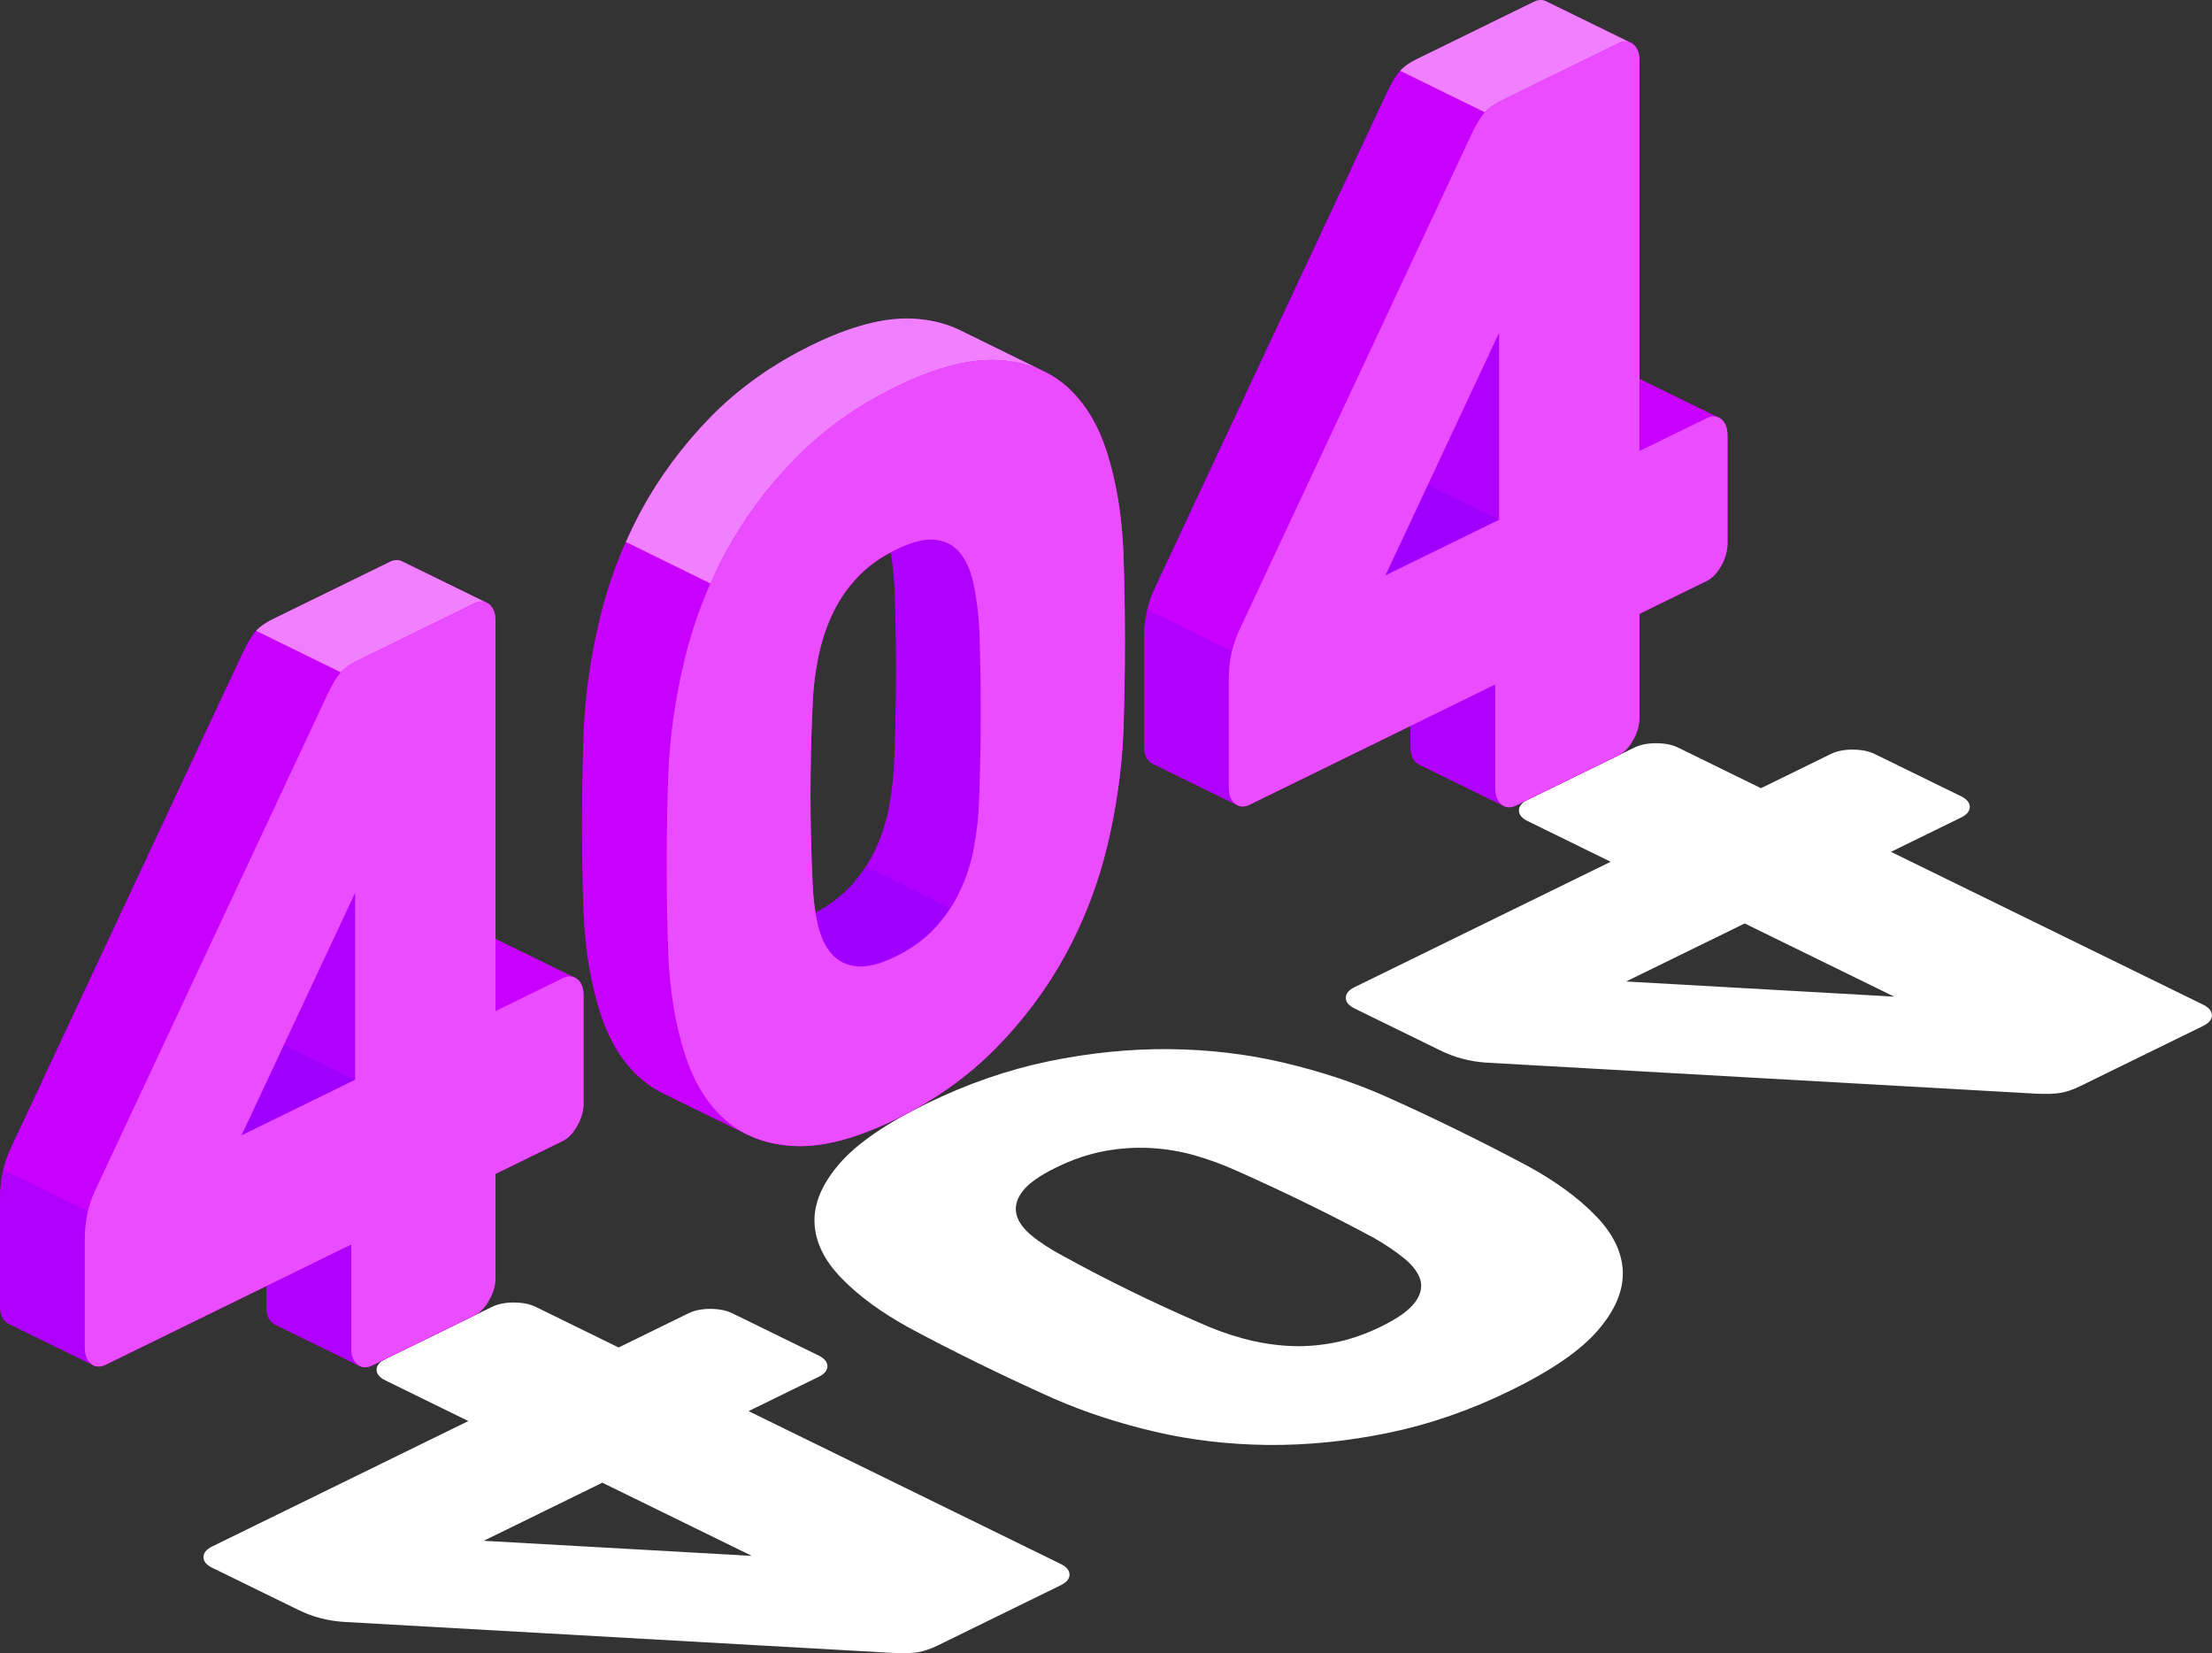 <svg width="847" height="633" viewBox="0 0 847 633" fill="none" xmlns="http://www.w3.org/2000/svg">
<rect x="0" y="0" width="847" height="633" fill="#333333" stroke="none"/>
<path d="M406.096 598.753L286.639 540.271L313.406 527.176C315.691 526.071 316.824 524.695 316.824 523.064C316.802 521.434 315.67 520.076 313.406 518.953L280.422 502.816C278.137 501.693 275.338 501.149 272.027 501.131C268.694 501.131 265.896 501.693 263.631 502.816L236.886 515.91L205.163 500.371C202.877 499.248 200.079 498.704 196.768 498.686C193.457 498.686 190.637 499.248 188.372 500.371L147.613 520.312C145.327 521.434 144.195 522.811 144.195 524.423C144.195 526.053 145.327 527.411 147.613 528.534L179.336 544.074L81.326 592.052C79.04 593.175 77.908 594.533 77.908 596.163C77.908 597.793 79.04 599.152 81.326 600.274L114.309 616.412C119.693 619.056 125.503 620.578 131.72 620.976L342.031 632.857C346.175 633.056 349.401 632.948 351.665 632.549C353.951 632.133 356.429 631.282 359.142 629.959L406.118 606.958C408.382 605.835 409.536 604.476 409.536 602.846C409.514 601.234 408.382 599.858 406.096 598.753ZM185.232 589.915L230.648 567.673L287.878 595.692L185.232 589.915ZM585.155 446.525C576.631 441.961 567.51 437.288 557.768 432.524C548.027 427.743 538.692 423.396 529.784 419.43C517.971 414.25 505.089 410.048 491.204 406.788C477.297 403.528 462.834 401.843 447.817 401.68C432.778 401.535 417.376 403.075 401.632 406.317C385.866 409.577 370.208 414.992 354.656 422.617C339.104 430.224 328.017 437.904 321.374 445.619C314.73 453.335 311.568 460.869 311.889 468.222C312.188 475.576 315.67 482.676 322.314 489.467C328.936 496.277 337.566 502.562 348.119 508.358C356.216 512.723 365.124 517.287 374.865 522.068C384.606 526.832 394.155 531.305 403.49 535.471C415.325 540.651 428.164 544.853 442.07 548.113C455.956 551.373 470.418 553.057 485.457 553.22C500.496 553.365 515.898 551.826 531.642 548.584C547.408 545.342 563.066 539.908 578.618 532.283C594.17 524.658 605.278 516.997 611.9 509.282C618.523 501.566 621.684 494.032 621.385 486.678C621.065 479.325 617.604 472.243 610.96 465.433C604.338 458.605 595.729 452.32 585.155 446.525ZM541.597 498.904C539.311 501.856 535.06 504.844 528.844 507.887C522.627 510.93 516.518 513.013 510.494 514.135C504.47 515.258 498.616 515.639 492.913 515.276C487.209 514.914 481.548 513.972 475.951 512.451C470.354 510.93 464.843 508.956 459.459 506.51C441.195 498.596 423.784 490.065 407.186 480.937C402.208 478.293 398.107 475.63 394.903 472.95C391.677 470.269 389.754 467.498 389.156 464.654C388.537 461.811 389.37 458.913 391.656 455.979C393.941 453.027 398.192 450.038 404.409 446.996C410.625 443.953 416.756 441.87 422.759 440.747C428.762 439.624 434.679 439.226 440.49 439.534C446.3 439.841 451.94 440.783 457.451 442.341C462.941 443.917 468.389 445.927 473.772 448.354C492.229 456.577 509.639 465.107 526.045 473.928C530.809 476.662 534.804 479.379 538.03 482.078C541.234 484.776 543.199 487.511 543.947 490.301C544.652 493.09 543.883 495.969 541.597 498.904ZM843.531 384.619L724.073 326.137L750.84 313.042C753.126 311.937 754.258 310.561 754.258 308.931C754.237 307.3 753.105 305.942 750.819 304.819L717.836 288.682C715.55 287.559 712.751 287.015 709.44 286.997C706.108 286.997 703.309 287.559 701.045 288.682L674.299 301.776L642.577 286.237C640.291 285.114 637.492 284.57 634.181 284.552C630.87 284.552 628.05 285.114 625.786 286.237L585.027 306.178C582.741 307.3 581.609 308.677 581.609 310.289C581.609 311.919 582.741 313.277 585.027 314.4L616.75 329.94L518.74 377.918C516.454 379.041 515.322 380.399 515.322 382.029C515.322 383.659 516.454 385.018 518.74 386.14L551.723 402.278C557.127 404.922 562.917 406.444 569.154 406.842L779.466 418.723C783.61 418.923 786.836 418.814 789.1 418.415C791.386 417.999 793.864 417.148 796.577 415.825L843.553 392.824C845.838 391.701 846.971 390.342 846.971 388.712C846.949 387.1 845.817 385.724 843.531 384.619ZM622.646 375.781L668.062 353.558L725.291 381.576L622.646 375.781Z" fill="white"/>
<path d="M221.014 374.911C220.693 374.658 220.352 374.44 220.01 374.277C218.643 373.625 189.697 359.444 189.697 359.444V237.607C189.697 234.763 188.906 232.68 187.304 231.376C187.005 231.123 186.685 230.924 186.343 230.761C184.954 230.09 154.257 215.058 153.936 214.895C152.548 214.188 150.967 214.279 149.173 215.148L104.12 237.19C101.535 238.458 99.484 239.907 98.01 241.555C96.515 243.203 94.891 245.884 93.097 249.615L3.888 440.095C1.303 445.782 0 451.994 0 458.732V500.008C0 502.87 0.79 504.935 2.393 506.239C2.713 506.51 3.055 506.728 3.397 506.891C4.764 507.543 35.461 522.593 35.803 522.756C37.17 523.427 38.751 523.336 40.503 522.485L102.026 492.365V500.316C102.026 503.178 102.817 505.242 104.419 506.546C104.718 506.8 105.06 507.017 105.38 507.18C106.747 507.851 137.487 522.901 137.808 523.064C139.175 523.753 140.756 523.662 142.529 522.793L181.601 503.667C183.779 502.598 185.681 500.642 187.262 497.78C188.842 494.919 189.654 492.075 189.654 489.214V449.495L215.31 436.943C217.489 435.875 219.39 433.919 220.992 431.057C222.573 428.214 223.385 425.352 223.385 422.49V381.214C223.406 378.298 222.616 376.233 221.014 374.911Z" fill="#E100FF"/>
<path opacity="0.15" d="M130.246 257.403L130.075 257.874C128.686 259.54 127.17 262.076 125.525 265.499L36.337 455.979C35.184 458.478 34.308 461.086 33.71 463.803L1.047 447.81C1.688 445.13 2.521 442.558 3.632 440.095L92.819 249.615C94.613 245.884 96.258 243.185 97.775 241.555C97.775 241.555 97.775 241.519 97.818 241.519L130.246 257.403Z" fill="#3E00FA"/>
<path opacity="0.3" d="M35.439 522.539C31.765 520.746 4.72 507.506 3.417 506.891C3.097 506.728 2.734 506.492 2.413 506.221C0.811 504.935 0.021 502.87 0.021 499.99V458.75C0.021 454.965 0.512 451.36 1.302 447.919L33.73 463.803C32.897 467.226 32.491 470.849 32.491 474.634V515.91C32.491 518.754 33.282 520.819 34.841 522.104C35.033 522.267 35.247 522.412 35.439 522.539Z" fill="#3E00FA"/>
<path opacity="0.3" d="M136.013 341.785V413.435L108.691 400.068L136.013 341.785Z" fill="#3E00FA"/>
<path opacity="0.4" d="M136.013 413.434L92.434 434.734L108.691 400.068L136.013 413.434Z" fill="#3E00FA"/>
<path opacity="0.3" d="M136.889 522.412C137.082 522.557 137.252 522.684 137.445 522.811C133.813 521.054 106.683 507.778 105.423 507.162C105.06 506.999 104.739 506.782 104.461 506.51C102.859 505.224 102.069 503.123 102.069 500.28V492.329L134.497 476.445V516.182C134.497 519.025 135.287 521.126 136.889 522.412Z" fill="#3E00FA"/>
<path opacity="0.15" d="M219.647 374.132C218.365 373.661 216.934 373.788 215.374 374.567L189.697 387.136V359.48C189.697 359.462 216.079 372.357 219.647 374.132Z" fill="#3E00FA"/>
<path opacity="0.5" d="M186.129 230.65C184.805 230.071 183.288 230.216 181.622 231.031L136.612 253.073C134.027 254.359 132.019 255.789 130.502 257.401L98.074 241.517C99.548 239.887 101.599 238.475 104.141 237.189L149.194 215.147C150.988 214.259 152.548 214.205 153.936 214.911C154.257 215.038 183.096 229.165 186.129 230.65Z" fill="white"/>
<path d="M142.55 522.757C140.35 523.825 138.47 523.717 136.889 522.413C135.309 521.109 134.497 519.044 134.497 516.182V476.463L40.524 522.467C38.345 523.535 36.444 523.427 34.863 522.123C33.261 520.819 32.471 518.754 32.471 515.892V474.616C32.471 467.86 33.752 461.648 36.359 455.979L125.567 265.499C127.362 261.768 129.007 259.087 130.481 257.439C131.976 255.809 134.005 254.342 136.612 253.074L181.665 231.014C183.844 229.946 185.745 230.054 187.347 231.358C188.928 232.662 189.74 234.745 189.74 237.589V387.119L215.396 374.567C217.575 373.499 219.476 373.607 221.078 374.911C222.659 376.215 223.471 378.298 223.471 381.142V422.418C223.471 425.28 222.68 428.123 221.078 430.985C219.476 433.847 217.596 435.803 215.396 436.871L189.74 449.423V489.141C189.74 492.003 188.949 494.847 187.347 497.708C185.745 500.57 183.865 502.526 181.665 503.595L142.55 522.757ZM135.992 413.417V341.767L92.434 434.734L135.992 413.417Z" fill="#E100FF"/>
<path opacity="0.3" d="M142.55 522.757C140.35 523.825 138.47 523.717 136.889 522.413C135.309 521.109 134.497 519.044 134.497 516.182V476.463L40.524 522.467C38.345 523.535 36.444 523.427 34.863 522.123C33.261 520.819 32.471 518.754 32.471 515.892V474.616C32.471 467.86 33.752 461.648 36.359 455.979L125.567 265.499C127.362 261.768 129.007 259.087 130.481 257.439C131.976 255.809 134.005 254.342 136.612 253.074L181.665 231.014C183.844 229.946 185.745 230.054 187.347 231.358C188.928 232.662 189.74 234.745 189.74 237.589V387.119L215.396 374.567C217.575 373.499 219.476 373.607 221.078 374.911C222.659 376.215 223.471 378.298 223.471 381.142V422.418C223.471 425.28 222.68 428.123 221.078 430.985C219.476 433.847 217.596 435.803 215.396 436.871L189.74 449.423V489.141C189.74 492.003 188.949 494.847 187.347 497.708C185.745 500.57 183.865 502.526 181.665 503.595L142.55 522.757ZM135.992 413.417V341.767L92.434 434.734L135.992 413.417Z" fill="white"/>
<path d="M430.15 211.018C429.552 197.289 427.501 184.865 424.041 173.708C420.559 162.569 415.282 153.912 408.233 147.772C405.755 145.617 403.042 143.806 400.094 142.339C394.689 139.658 370.55 127.885 367.602 126.437C362.197 123.774 356.023 122.289 349.102 121.981C338.357 121.528 325.518 124.951 310.607 132.25C295.696 139.549 282.858 148.696 272.112 159.653C261.367 170.629 252.48 182.637 245.41 195.695C238.36 208.754 233.062 222.573 229.601 237.117C226.119 251.679 224.069 266.114 223.471 280.422C223.065 291.778 222.872 303.568 222.872 315.758C222.872 327.947 223.065 339.285 223.471 349.735C224.069 363.464 226.098 375.906 229.601 387.045C233.062 398.202 238.36 406.841 245.41 412.999C247.888 415.154 250.579 416.947 253.484 418.414C258.91 421.113 283.349 433.067 286.489 434.57C291.787 437.106 297.811 438.518 304.54 438.79C315.286 439.243 328.103 435.82 343.035 428.521C357.946 421.222 370.785 412.075 381.53 401.118C392.254 390.16 401.162 378.134 408.233 365.076C415.282 352.035 420.559 338.216 424.041 323.654C427.523 309.111 429.552 294.657 430.15 280.349C430.535 269.518 430.748 257.999 430.748 245.792C430.748 233.585 430.535 221.994 430.15 211.018ZM312.252 349.427C311.633 345.551 311.248 341.313 311.098 336.676C310.094 315.105 310.094 293.299 311.098 271.257C311.291 264.683 311.996 258.362 313.192 252.331C314.388 246.299 316.183 240.685 318.554 235.487C320.947 230.307 324.129 225.562 328.103 221.269C331.628 217.466 335.985 214.242 341.07 211.525C341.732 215.365 342.202 219.567 342.501 224.131C343.291 245.285 343.291 267.11 342.501 289.55C342.287 296.143 341.647 302.427 340.557 308.404C339.468 314.381 337.673 319.996 335.195 325.248C332.717 330.5 329.47 335.246 325.497 339.538C321.908 343.378 317.464 346.674 312.252 349.427Z" fill="#E100FF"/>
<path opacity="0.15" d="M285.613 434.136C280.23 431.528 258.526 420.933 253.463 418.434C250.558 416.985 247.866 415.156 245.388 413.018C238.317 406.86 233.041 398.221 229.58 387.082C226.098 375.944 224.069 363.483 223.471 349.772C223.065 339.304 222.872 328.002 222.872 315.813C222.872 303.588 223.065 291.797 223.471 280.459C224.069 266.133 226.098 251.716 229.58 237.154C232.015 226.885 235.369 217.032 239.642 207.524L272.027 223.444C267.797 232.916 264.486 242.805 262.051 253.038C258.526 267.6 256.497 282.017 255.898 296.343C255.493 307.681 255.3 319.472 255.3 331.697C255.3 343.886 255.493 355.206 255.898 365.656C256.497 379.367 258.526 391.828 262.051 402.966C265.49 414.105 270.788 422.781 277.837 428.902C280.187 430.949 282.836 432.706 285.613 434.136Z" fill="#3E00FA"/>
<path opacity="0.5" d="M398.855 141.76C393.749 139.46 387.96 138.174 381.53 137.866C370.785 137.431 357.967 140.854 343.035 148.135C328.146 155.452 315.328 164.599 304.562 175.556C293.816 186.532 284.908 198.522 277.838 211.58C276.748 213.537 275.765 215.547 274.761 217.575C273.843 219.513 272.967 221.433 272.091 223.407H272.048L239.663 207.487C240.432 205.767 241.223 204.028 242.056 202.344C243.145 200.116 244.213 197.906 245.41 195.697C252.48 182.62 261.389 170.648 272.091 159.636C282.836 148.697 295.696 139.55 310.586 132.233C325.475 124.916 338.335 121.529 349.081 121.964C355.981 122.272 362.176 123.721 367.58 126.401C370.379 127.814 391.698 138.21 398.855 141.76Z" fill="white"/>
<path opacity="0.3" d="M374.972 305.417C374.779 311.991 374.096 318.294 373.006 324.271C371.917 330.266 370.122 335.845 367.644 341.097C366.555 343.361 365.316 345.57 363.927 347.671L331.499 331.787C332.867 329.687 334.106 327.495 335.174 325.213C337.652 319.961 339.446 314.382 340.557 308.387C341.647 302.392 342.266 296.089 342.48 289.533C343.27 267.075 343.27 245.268 342.48 224.114C342.202 219.55 341.732 215.348 341.091 211.49C341.091 211.49 341.924 210.983 343.014 210.439C348.974 207.433 353.951 206.274 357.946 206.654C361.898 207.053 365.102 208.683 367.495 211.526C369.887 214.37 371.618 218.264 372.729 223.172C373.818 228.08 374.566 233.713 374.972 239.998C375.719 261.152 375.719 282.958 374.972 305.417Z" fill="#3E00FA"/>
<path opacity="0.4" d="M363.949 347.672C362.197 350.406 360.189 352.978 357.967 355.387C353.973 359.68 349.017 363.284 343.035 366.182C337.075 369.134 332.14 370.384 328.146 369.967C324.151 369.587 320.925 368.011 318.447 365.186C315.969 362.378 314.175 358.52 313.085 353.612C312.765 352.254 312.53 350.841 312.295 349.374C317.486 346.639 321.972 343.343 325.518 339.485C327.761 337.076 329.79 334.504 331.542 331.77L363.949 347.672Z" fill="#3E00FA"/>
<path d="M343.035 148.135C357.946 140.836 370.785 137.413 381.53 137.866C392.275 138.337 401.162 141.633 408.233 147.773C415.282 153.931 420.559 162.57 424.041 173.709C427.523 184.866 429.552 197.29 430.15 211.019C430.535 221.995 430.748 233.586 430.748 245.775C430.748 257.983 430.535 269.502 430.15 280.332C429.552 294.64 427.501 309.075 424.041 323.637C420.559 338.199 415.282 352.018 408.233 365.059C401.183 378.117 392.275 390.143 381.53 401.101C370.785 412.058 357.946 421.205 343.035 428.504C328.124 435.803 315.286 439.226 304.54 438.773C293.795 438.32 284.908 435.024 277.838 428.866C270.788 422.726 265.49 414.069 262.029 402.912C258.547 391.773 256.518 379.331 255.898 365.602C255.493 355.151 255.3 343.832 255.3 331.624C255.3 319.417 255.493 307.645 255.898 296.289C256.497 281.98 258.526 267.545 262.029 252.984C265.49 238.44 270.788 224.621 277.838 211.562C284.887 198.504 293.795 186.496 304.54 175.52C315.286 164.581 328.124 155.434 343.035 148.135ZM374.95 305.417C375.741 282.958 375.741 261.152 374.95 239.998C374.544 233.713 373.797 228.098 372.707 223.172C371.618 218.264 369.866 214.37 367.474 211.508C365.081 208.665 361.898 207.034 357.925 206.636C353.951 206.256 348.974 207.523 343.014 210.439C337.054 213.355 332.076 216.96 328.103 221.252C324.13 225.545 320.947 230.272 318.554 235.47C316.161 240.668 314.388 246.282 313.192 252.314C311.996 258.345 311.291 264.666 311.098 271.24C310.094 293.282 310.094 315.089 311.098 336.659C311.291 343.053 311.953 348.704 313.042 353.63C314.132 358.538 315.926 362.414 318.404 365.203C320.882 368.011 324.13 369.623 328.103 370.003C332.076 370.401 337.054 369.134 343.014 366.2C348.974 363.284 353.951 359.679 357.925 355.387C361.898 351.113 365.145 346.349 367.623 341.097C370.101 335.863 371.895 330.248 372.985 324.253C374.096 318.294 374.758 312.01 374.95 305.417Z" fill="#E100FF"/>
<path opacity="0.3" d="M343.035 148.135C357.946 140.836 370.785 137.413 381.53 137.866C392.275 138.337 401.162 141.633 408.233 147.773C415.282 153.931 420.559 162.57 424.041 173.709C427.523 184.866 429.552 197.29 430.15 211.019C430.535 221.995 430.748 233.586 430.748 245.775C430.748 257.983 430.535 269.502 430.15 280.332C429.552 294.64 427.501 309.075 424.041 323.637C420.559 338.199 415.282 352.018 408.233 365.059C401.183 378.117 392.275 390.143 381.53 401.101C370.785 412.058 357.946 421.205 343.035 428.504C328.124 435.803 315.286 439.226 304.54 438.773C293.795 438.32 284.908 435.024 277.838 428.866C270.788 422.726 265.49 414.069 262.029 402.912C258.547 391.773 256.518 379.331 255.898 365.602C255.493 355.151 255.3 343.832 255.3 331.624C255.3 319.417 255.493 307.645 255.898 296.289C256.497 281.98 258.526 267.545 262.029 252.984C265.49 238.44 270.788 224.621 277.838 211.562C284.887 198.504 293.795 186.496 304.54 175.52C315.286 164.581 328.124 155.434 343.035 148.135ZM374.95 305.417C375.741 282.958 375.741 261.152 374.95 239.998C374.544 233.713 373.797 228.098 372.707 223.172C371.618 218.264 369.866 214.37 367.474 211.508C365.081 208.665 361.898 207.034 357.925 206.636C353.951 206.256 348.974 207.523 343.014 210.439C337.054 213.355 332.076 216.96 328.103 221.252C324.13 225.545 320.947 230.272 318.554 235.47C316.161 240.668 314.388 246.282 313.192 252.314C311.996 258.345 311.291 264.666 311.098 271.24C310.094 293.282 310.094 315.089 311.098 336.659C311.291 343.053 311.953 348.704 313.042 353.63C314.132 358.538 315.926 362.414 318.404 365.203C320.882 368.011 324.13 369.623 328.103 370.003C332.076 370.401 337.054 369.134 343.014 366.2C348.974 363.284 353.951 359.679 357.925 355.387C361.898 351.113 365.145 346.349 367.623 341.097C370.101 335.863 371.895 330.248 372.985 324.253C374.096 318.294 374.758 312.01 374.95 305.417Z" fill="white"/>
<path d="M659.068 160.506C658.748 160.252 658.406 160.035 658.064 159.872C656.697 159.22 627.751 145.038 627.751 145.038V23.183C627.751 20.34 626.961 18.257 625.359 16.953C625.06 16.699 624.739 16.5 624.397 16.337C623.03 15.667 592.311 0.634 592.012 0.471C590.624 -0.235 589.043 -0.145 587.248 0.725L542.195 22.785C539.611 24.052 537.581 25.501 536.086 27.15C534.59 28.798 532.967 31.478 531.172 35.209L441.942 225.671C439.357 231.358 438.054 237.571 438.054 244.308V285.585C438.054 288.446 438.845 290.511 440.447 291.815C440.767 292.087 441.109 292.304 441.451 292.467C442.818 293.119 473.516 308.17 473.857 308.333C475.225 309.003 476.806 308.912 478.557 308.061L540.08 277.941V285.892C540.08 288.754 540.871 290.819 542.473 292.123C542.794 292.376 543.114 292.594 543.434 292.757C544.802 293.427 575.542 308.478 575.862 308.641C577.229 309.329 578.81 309.238 580.583 308.369L619.655 289.243C621.834 288.175 623.735 286.219 625.337 283.357C626.918 280.495 627.73 277.652 627.73 274.79V235.071L653.386 222.52C655.565 221.451 657.466 219.495 659.068 216.634C660.649 213.79 661.461 210.928 661.461 208.067V166.79C661.439 163.874 660.649 161.81 659.068 160.506Z" fill="#E100FF"/>
<path opacity="0.15" d="M568.3 42.979L568.129 43.45C566.719 45.117 565.224 47.652 563.579 51.075L474.391 241.555C473.238 244.055 472.362 246.663 471.764 249.38L439.101 233.387C439.742 230.707 440.575 228.135 441.686 225.672L530.873 35.191C532.668 31.46 534.313 28.762 535.829 27.132C535.829 27.132 535.829 27.096 535.872 27.096L568.3 42.979Z" fill="#3E00FA"/>
<path opacity="0.3" d="M473.473 308.116C469.799 306.323 442.754 293.083 441.451 292.467C441.131 292.304 440.767 292.069 440.447 291.797C438.845 290.511 438.054 288.446 438.054 285.567V244.326C438.054 240.541 438.524 236.937 439.336 233.496L471.764 249.38C470.931 252.803 470.525 256.425 470.525 260.21V301.487C470.525 304.33 471.315 306.395 472.875 307.681C473.088 307.862 473.281 307.989 473.473 308.116Z" fill="#3E00FA"/>
<path opacity="0.3" d="M574.046 127.362V199.011L546.724 185.645L574.046 127.362Z" fill="#3E00FA"/>
<path opacity="0.4" d="M574.047 199.011L530.468 220.31L546.724 185.645L574.047 199.011Z" fill="#3E00FA"/>
<path opacity="0.3" d="M574.922 307.989C575.115 308.134 575.286 308.26 575.478 308.387C571.846 306.63 544.716 293.355 543.456 292.739C543.093 292.576 542.772 292.358 542.494 292.087C540.892 290.801 540.102 288.7 540.102 285.856V277.905L572.53 262.021V301.74C572.53 304.602 573.32 306.703 574.922 307.989Z" fill="#3E00FA"/>
<path opacity="0.15" d="M657.68 159.709C656.398 159.238 654.967 159.365 653.407 160.144L627.73 172.713V145.057C627.73 145.039 654.134 157.952 657.68 159.709Z" fill="#3E00FA"/>
<path opacity="0.5" d="M624.184 16.228C622.859 15.648 621.343 15.793 619.676 16.608L574.666 38.65C572.06 39.936 570.073 41.367 568.556 42.978L536.129 27.095C537.603 25.465 539.632 24.052 542.195 22.766L587.248 0.724C589.043 -0.163 590.602 -0.218 591.991 0.489C592.29 0.615 621.129 14.742 624.184 16.228Z" fill="white"/>
<path d="M580.605 308.333C578.404 309.401 576.525 309.293 574.944 307.989C573.363 306.685 572.551 304.62 572.551 301.758V262.039L478.579 308.043C476.4 309.112 474.498 309.003 472.918 307.699C471.315 306.395 470.525 304.33 470.525 301.469V260.192C470.525 253.436 471.807 247.224 474.413 241.555L563.622 51.075C565.416 47.344 567.061 44.664 568.535 43.015C570.03 41.385 572.06 39.918 574.645 38.651L619.698 16.59C621.877 15.522 623.778 15.631 625.38 16.935C626.961 18.239 627.773 20.322 627.773 23.165V172.695L653.429 160.143C655.608 159.075 657.509 159.183 659.111 160.488C660.692 161.792 661.482 163.874 661.482 166.718V207.994C661.482 210.856 660.692 213.7 659.111 216.561C657.509 219.423 655.629 221.379 653.429 222.447L627.773 234.999V274.718C627.773 277.579 626.982 280.423 625.38 283.284C623.778 286.146 621.898 288.102 619.698 289.171L580.605 308.333ZM574.025 199.011V127.361L530.467 220.328L574.025 199.011Z" fill="#E100FF"/>
<path opacity="0.3" d="M580.605 308.333C578.404 309.401 576.525 309.293 574.944 307.989C573.363 306.685 572.551 304.62 572.551 301.758V262.039L478.579 308.043C476.4 309.112 474.498 309.003 472.918 307.699C471.315 306.395 470.525 304.33 470.525 301.469V260.192C470.525 253.436 471.807 247.224 474.413 241.555L563.622 51.075C565.416 47.344 567.061 44.664 568.535 43.015C570.03 41.385 572.06 39.918 574.645 38.651L619.698 16.59C621.877 15.522 623.778 15.631 625.38 16.935C626.961 18.239 627.773 20.322 627.773 23.165V172.695L653.429 160.143C655.608 159.075 657.509 159.183 659.111 160.488C660.692 161.792 661.482 163.874 661.482 166.718V207.994C661.482 210.856 660.692 213.7 659.111 216.561C657.509 219.423 655.629 221.379 653.429 222.447L627.773 234.999V274.718C627.773 277.579 626.982 280.423 625.38 283.284C623.778 286.146 621.898 288.102 619.698 289.171L580.605 308.333ZM574.025 199.011V127.361L530.467 220.328L574.025 199.011Z" fill="white"/>
</svg>
